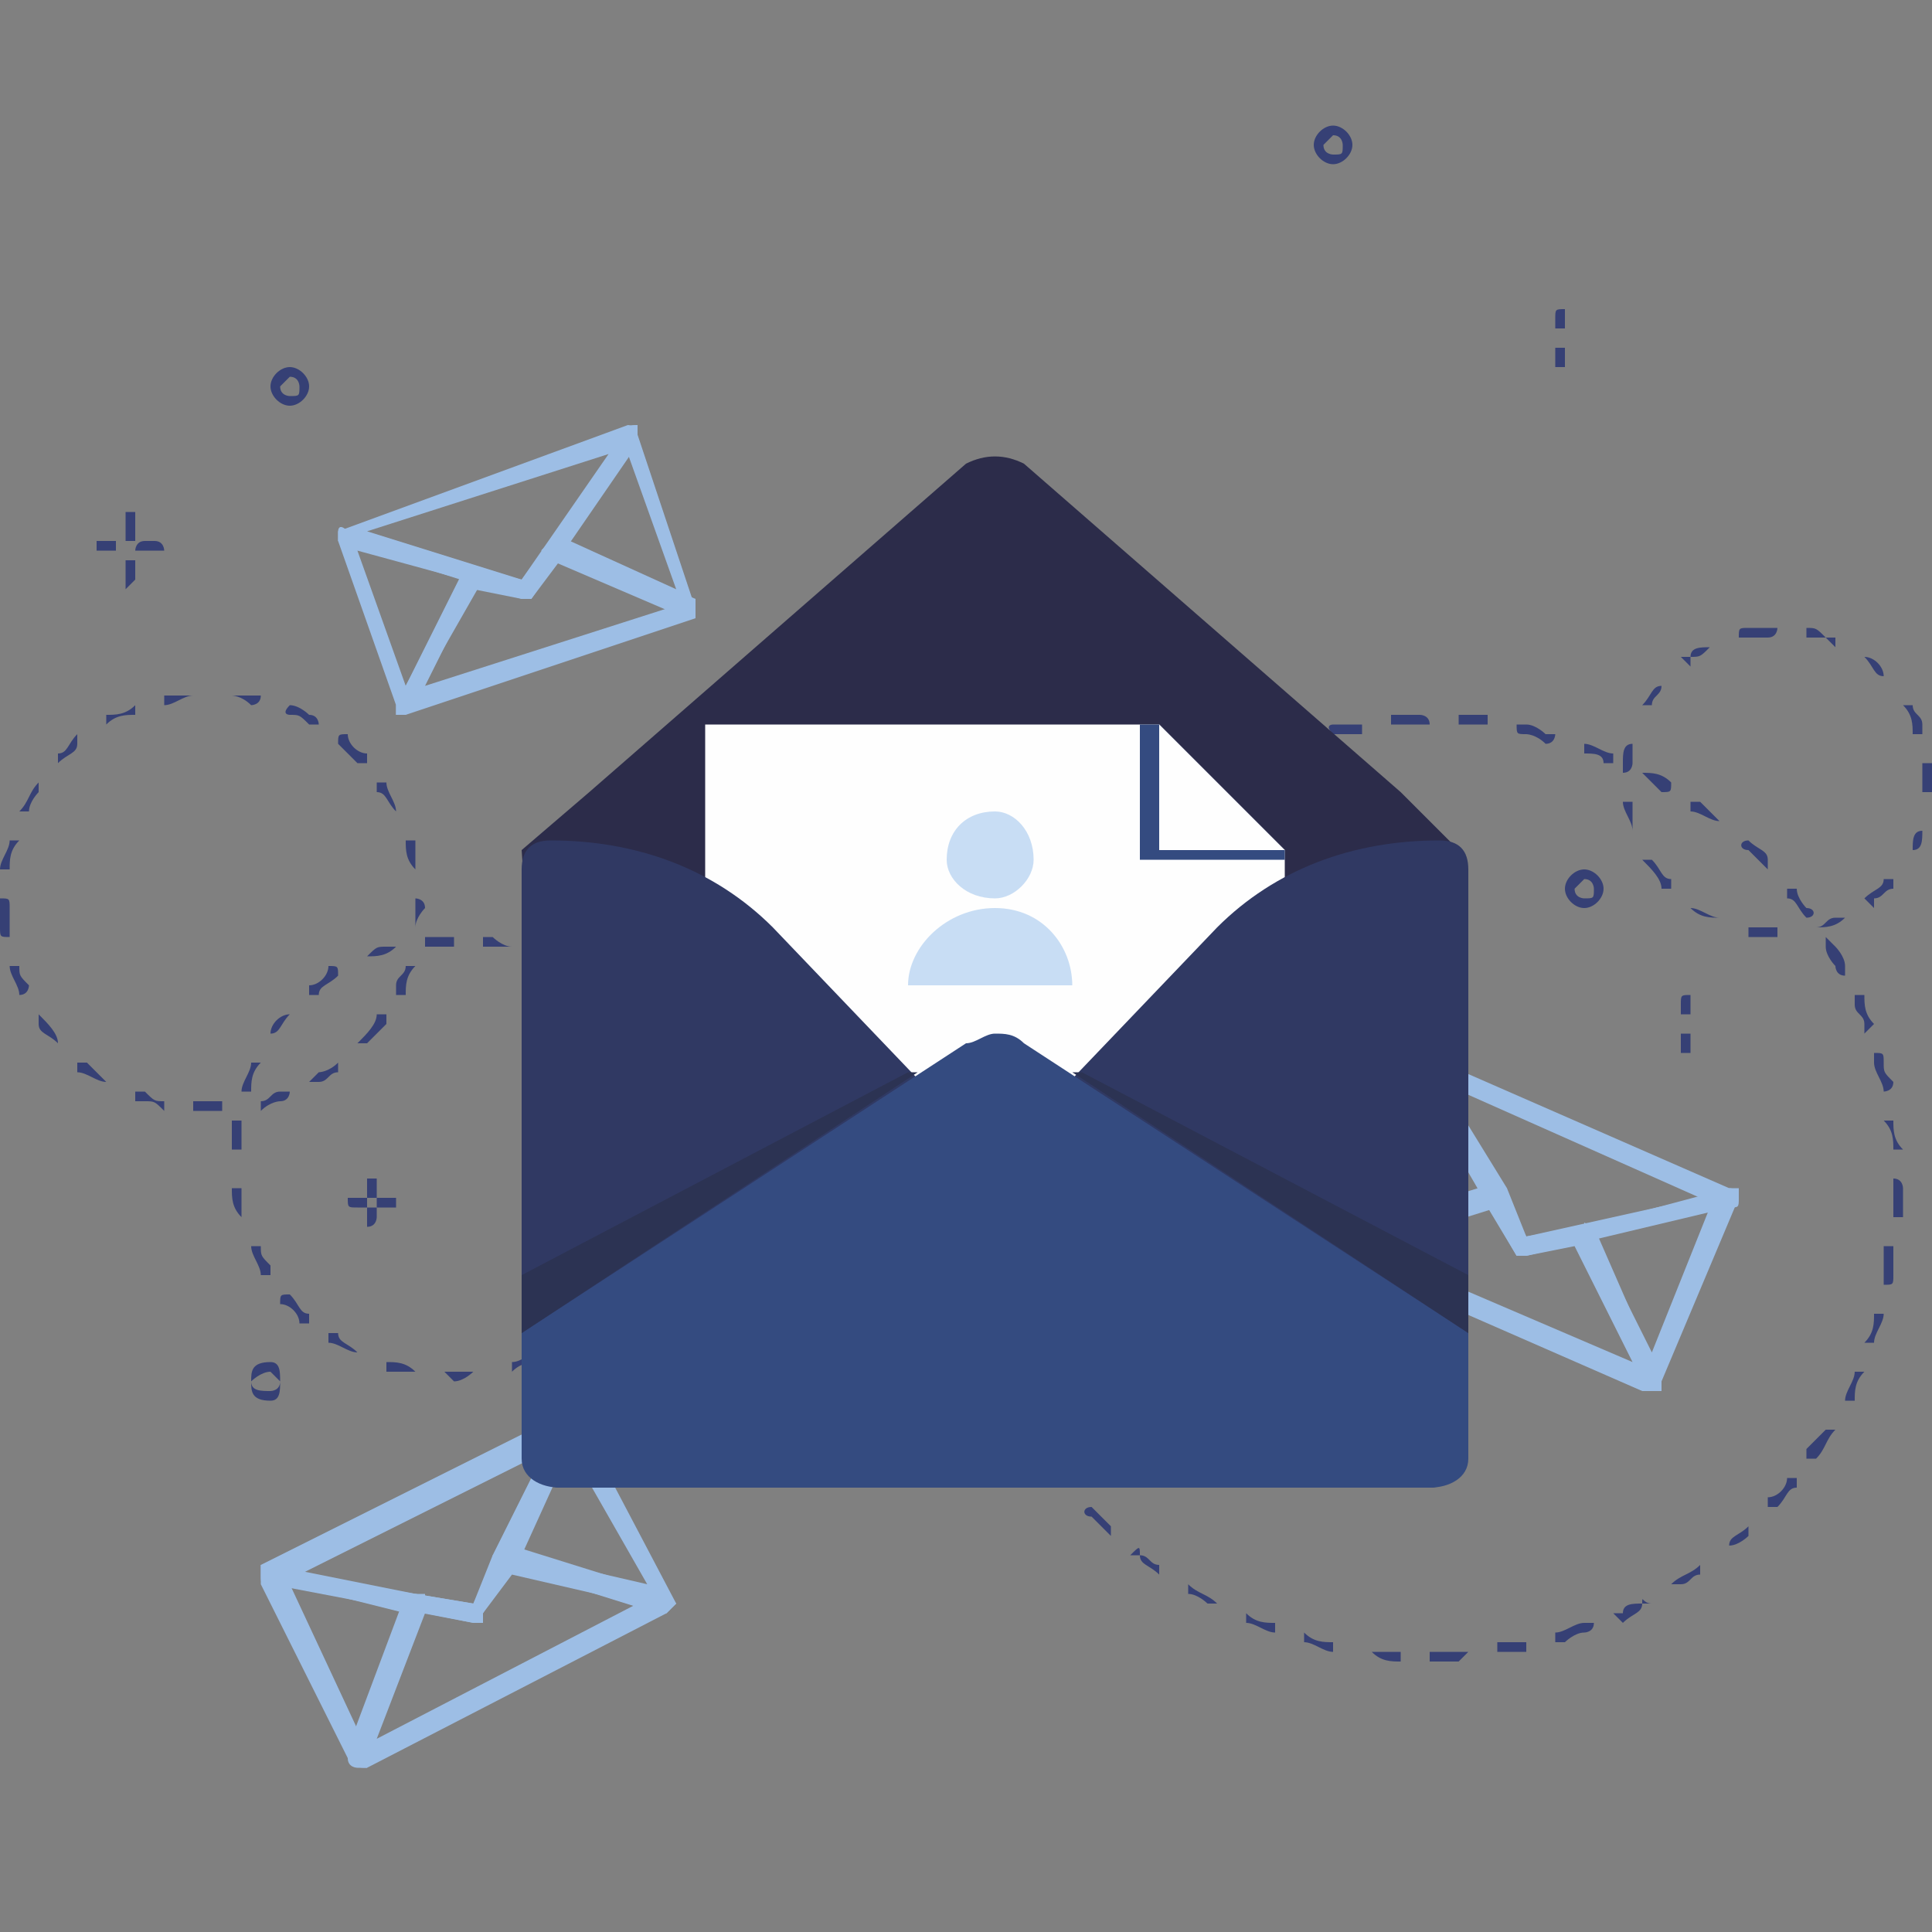 <?xml version="1.0" encoding="UTF-8"?>
<!DOCTYPE svg PUBLIC "-//W3C//DTD SVG 1.1//EN" "http://www.w3.org/Graphics/SVG/1.1/DTD/svg11.dtd">
<!-- Creator: CorelDRAW X8 -->
<svg xmlns="http://www.w3.org/2000/svg" xml:space="preserve" width="200px" height="200px" version="1.1" style="shape-rendering:geometricPrecision; text-rendering:geometricPrecision; image-rendering:optimizeQuality; fill-rule:evenodd; clip-rule:evenodd"
viewBox="0 0 200 200"
 xmlns:xlink="http://www.w3.org/1999/xlink">
 <rect x="0" y="0" width="200" height="200" fill="#808080" stroke="none"/>
 <defs>
  <style type="text/css">
   <![CDATA[
    .fil0 {fill:none}
    .fil4 {fill:#FEFEFE;fill-rule:nonzero}
    .fil8 {fill:#C8DDF4;fill-rule:nonzero}
    .fil1 {fill:#9DBEE5;fill-rule:nonzero}
    .fil5 {fill:#344B80;fill-rule:nonzero}
    .fil2 {fill:#364075;fill-rule:nonzero}
    .fil6 {fill:#303963;fill-rule:nonzero}
    .fil7 {fill:#2C3353;fill-rule:nonzero}
    .fil3 {fill:#2C2C4A;fill-rule:nonzero}
   ]]>
  </style>
 </defs>
 <g id="Layer_x0020_1">
  <rect class="fil0" width="200" height="200"/>
  <rect class="fil0" width="200" height="200"/>
  <g id="_2530046608304">
   <path class="fil1" d="M44 71l25 -8 -11 -5 -3 4c0,0 -1,0 -1,0l-5 -1 -5 10zm28 -7l-30 10c-1,0 -1,0 -1,0 0,-1 0,-1 0,-1l7 -14c0,0 1,0 1,0l5 1 3 -4c0,0 0,0 1,0l14 6c0,0 0,1 0,1 0,0 0,1 0,1z"/>
   <path class="fil1" d="M37 57l5 14 6 -11 -11 -3zm5 17c0,0 0,0 -1,0 0,0 0,0 0,-1l-6 -17c0,-1 0,-1 0,-1 0,0 0,-1 1,0l13 4c0,0 1,0 1,0 0,1 0,1 0,1l-8 14c0,0 0,0 0,0z"/>
   <path class="fil1" d="M59 56l11 5 -5 -14 -6 9zm13 8c-1,0 -1,0 -1,0l-14 -6c0,0 0,-1 -1,-1 0,0 0,0 1,-1l8 -11c0,-1 0,-1 1,-1 0,0 0,1 0,1l6 18c0,0 0,0 0,1 0,0 0,0 0,0z"/>
   <path class="fil1" d="M38 55l16 5 9 -13 -25 8zm17 7c-1,0 -1,0 -1,0l-19 -6c0,0 0,0 0,-1 0,0 0,0 0,0l30 -11c0,0 1,0 1,1 0,0 0,0 0,1l-11 16c0,0 0,0 0,0z"/>
   <path class="fil1" d="M39 180l27 -14 -13 -3 -3 4c0,1 0,1 -1,1l-5 -1 -5 13zm30 -13l-31 16c-1,0 -1,0 -2,-1 0,0 0,0 0,-1l6 -16c1,0 1,0 1,0l6 1 2 -5c1,0 1,-1 2,-1l16 5c0,0 1,1 1,1 0,0 -1,1 -1,1z"/>
   <path class="fil1" d="M30 164l7 15 5 -12 -12 -3zm8 19c-1,0 -1,0 -1,0 0,0 -1,0 -1,-1l-9 -18c0,-1 0,-1 0,-2 0,0 1,0 1,0l15 3c1,0 1,0 1,0 0,1 0,1 0,1l-6 16c0,0 0,1 0,1z"/>
   <path class="fil1" d="M54 161l13 3 -8 -14 -5 11zm15 6c0,0 0,0 -1,0l-16 -5c0,0 -1,0 -1,0 0,0 0,-1 0,-1l7 -14c1,0 1,-1 1,-1 1,0 1,1 1,1l10 19c0,0 0,0 -1,1 0,0 0,0 0,0z"/>
   <path class="fil1" d="M31 163l18 3 8 -16 -26 13zm19 5c0,0 -1,0 -1,0l-21 -4c-1,0 -1,0 -1,-1 0,0 0,-1 0,-1l32 -16c0,0 1,0 1,1 0,0 1,0 0,1l-10 19c0,1 0,1 0,1z"/>
   <path class="fil1" d="M141 129l28 12 -6 -12 -5 1c0,0 -1,0 -1,0l-3 -5 -13 4zm29 15l-32 -14c0,0 0,0 0,-1 0,0 0,-1 0,-1l16 -5c1,0 1,0 2,0l2 5 6 -1c0,-1 0,0 1,0l7 16c0,0 0,0 0,1 -1,0 -1,0 -2,0z"/>
   <path class="fil1" d="M147 112l-7 15 13 -4 -6 -11zm-9 18c0,0 0,0 0,0 0,0 -1,-1 0,-1l8 -19c0,-1 0,-1 1,-1 0,0 0,0 1,1l8 13c0,0 0,1 0,1 0,0 -1,1 -1,1l-16 5c0,0 -1,0 -1,0z"/>
   <path class="fil1" d="M165 128l6 12 6 -15 -12 3zm5 16c0,0 0,0 0,-1l-7 -15c0,0 0,-1 0,-1 0,0 0,0 1,0l15 -4c0,0 1,0 1,0 0,1 0,1 0,1l-8 19c0,1 -1,1 -1,1 0,0 -1,0 -1,0z"/>
   <path class="fil1" d="M149 112l9 16 18 -4 -27 -12zm8 18c0,0 0,0 0,0l-11 -19c0,-1 0,-1 0,-2 0,0 1,0 1,0l32 14c1,0 1,1 1,1 0,1 0,1 -1,1l-21 5c0,0 0,0 -1,0z"/>
   <path class="fil2" d="M44 98c0,0 0,0 0,-1 0,0 0,0 0,0 1,0 2,0 3,0l0 0c0,0 0,0 0,0 0,0 0,1 0,1l0 0c-1,0 -2,0 -3,0 0,0 0,0 0,0zm9 0c0,0 0,0 0,0 -1,0 -2,0 -3,0 0,0 0,0 0,-1 0,0 0,0 1,0 0,0 1,1 2,1 0,0 1,0 0,0 0,0 0,0 0,0zm-15 1c0,0 0,0 0,0 0,0 0,0 0,0 1,-1 1,-1 2,-1 1,0 1,0 1,0 0,0 0,0 0,0 -1,1 -2,1 -3,1 0,0 0,0 0,0zm21 2c0,0 0,0 0,0 -1,0 -2,-1 -3,-1 0,0 0,-1 0,-1 0,0 1,0 1,0 1,1 1,1 2,1 0,1 0,1 0,1 0,0 0,0 0,0zm-27 2c0,0 0,0 0,0 0,-1 0,-1 0,-1 1,0 2,-1 2,-2 1,0 1,0 1,1 0,0 0,0 0,0 -1,1 -2,1 -2,2 0,0 0,0 -1,0zm32 2c0,0 0,0 0,0 -1,0 -2,-1 -2,-2 0,0 0,0 0,0 0,0 0,0 0,0 1,0 1,1 2,2 0,0 0,0 0,0 0,0 0,0 0,0zm-36 2c0,0 0,0 0,0 0,0 0,0 0,0 0,-1 1,-2 2,-2 0,0 0,0 0,0 0,0 0,0 0,0 -1,1 -1,2 -2,2 0,0 0,0 0,0zm39 4c0,0 0,0 0,0 0,-1 -1,-2 -1,-3 0,0 0,0 0,0 0,0 0,0 0,0 1,1 1,1 2,2 0,0 0,1 -1,1 0,0 0,0 0,0zm-42 2c0,0 0,0 0,0 0,0 0,0 0,0l0 0c0,-1 1,-2 1,-3 0,0 0,0 0,0 1,0 1,0 1,0 -1,1 -1,2 -1,3l0 0c0,0 -1,0 -1,0zm44 4c0,0 0,0 0,0 0,-1 -1,-2 -1,-3 0,0 0,0 0,0 1,0 1,0 1,0 0,1 0,2 0,2 0,1 0,1 0,1 0,0 0,0 0,0zm-45 2l0 0c0,0 0,0 0,0 0,-1 0,-2 0,-3 0,0 0,0 1,0 0,0 0,0 0,1 0,0 0,1 0,2 0,0 -1,0 -1,0zm45 4c0,0 0,0 0,0 0,0 0,0 0,0 0,-1 0,-2 0,-3 0,0 0,0 0,0 0,0 1,0 1,0 0,1 0,2 -1,3 0,0 0,0 0,0zm-44 3c0,0 0,0 0,0 -1,-1 -1,-2 -1,-3 0,0 0,0 0,0 1,0 1,0 1,0 0,1 0,2 0,2 0,1 0,1 0,1 0,0 0,0 0,0zm42 3c0,0 0,0 0,0 0,0 0,0 0,0 0,-1 1,-2 1,-3l0 0c0,0 0,0 0,0 0,0 1,0 1,1l0 0c-1,1 -1,1 -1,2 -1,0 -1,0 -1,0zm-39 3c-1,0 -1,0 -1,0 0,-1 -1,-2 -1,-3 0,0 0,0 0,0 0,0 1,0 1,0 0,1 0,1 1,2 0,0 0,1 0,1 0,0 0,0 0,0zm36 3c0,0 0,0 0,0 -1,0 -1,-1 0,-1 0,0 1,-1 1,-2 0,0 0,0 1,0 0,0 0,0 0,1 -1,0 -1,1 -2,2 0,0 0,0 0,0zm-32 2c0,0 -1,0 -1,0 0,-1 -1,-2 -2,-2 0,-1 0,-1 1,-1 0,0 0,0 0,0 1,1 1,2 2,2 0,0 0,0 0,1 0,0 0,0 0,0zm27 2c0,0 0,0 0,0 0,0 0,-1 0,-1 0,0 1,-1 2,-1 0,0 0,0 0,0 0,0 0,0 0,0 0,1 -1,1 -2,2 0,0 0,0 0,0zm-22 1c0,0 0,0 0,0 -1,0 -2,-1 -3,-1 0,0 0,0 0,-1 0,0 1,0 1,0 0,1 1,1 2,2 0,0 0,0 0,0 0,0 0,0 0,0zm16 2c0,0 0,0 0,-1 0,0 0,0 0,0 1,0 2,-1 2,-1 1,0 1,0 1,0 0,0 0,1 0,1 -1,0 -2,0 -3,1 0,0 0,0 0,0zm-10 0c0,0 0,0 0,0 -1,0 -2,0 -3,0 0,0 0,-1 0,-1 0,0 0,0 0,0 1,0 2,0 3,1 0,0 0,0 0,0 0,0 0,0 0,0zm4 1l0 0c0,0 -1,-1 -1,-1 0,0 1,0 1,0l0 0c1,0 2,0 2,0 1,0 1,0 1,0 0,0 0,0 -1,0 0,0 -1,1 -2,1z"/>
   <path class="fil2" d="M145 75c-1,0 -1,0 -1,0 0,-1 0,-1 0,-1 1,0 2,0 3,0 0,0 1,0 1,1 0,0 0,0 -1,0 -1,0 -2,0 -2,0l0 0zm9 0c0,0 0,0 0,0 -1,0 -2,0 -3,0 0,0 0,0 0,0 0,-1 0,-1 0,-1 1,0 2,0 3,0 0,1 0,1 0,1 0,0 0,0 0,0zm-16 1c0,0 0,0 0,0 -1,-1 0,-1 0,-1 1,0 2,0 3,0 0,0 0,0 0,0 0,0 0,0 0,1 -1,0 -2,0 -3,0 0,0 0,0 0,0zm22 1c0,0 0,0 0,0 -1,-1 -2,-1 -2,-1 -1,0 -1,0 -1,-1 0,0 1,0 1,0 1,0 2,1 2,1 1,0 1,0 1,0 0,0 0,1 -1,1zm-28 1c-1,0 -1,0 -1,0 0,-1 0,-1 0,-1 1,0 2,-1 3,-1 0,0 1,0 1,0 0,1 0,1 -1,1 -1,0 -1,0 -2,1 0,0 0,0 0,0zm35 1c0,0 -1,0 -1,0 0,-1 -1,-1 -2,-1 0,0 0,-1 0,-1 0,0 0,0 0,0 1,0 2,1 3,1 0,0 0,0 0,0 0,1 0,1 0,1zm-41 1c-1,0 -1,0 -1,0 0,0 0,0 0,0 1,-1 2,-1 3,-2 0,0 0,0 0,1 1,0 0,0 0,0 -1,1 -1,1 -2,1 0,0 0,0 0,0zm46 2c0,0 0,0 0,0 -1,-1 -1,-1 -2,-2 0,0 0,0 0,0 0,0 0,-1 0,0 1,0 2,0 3,1 0,0 0,0 0,0 0,1 0,1 -1,1zm-52 2c0,0 0,0 0,0 -1,-1 -1,-1 0,-1 0,0 1,-1 2,-1 0,-1 0,-1 1,0 0,0 0,0 -1,0 0,1 -1,1 -2,2 0,0 0,0 0,0zm58 1c0,0 0,0 0,0 -1,0 -2,-1 -3,-1 0,0 0,-1 0,-1 1,0 1,0 1,0 1,1 1,1 2,2 0,0 0,0 0,0 0,0 0,0 0,0zm-63 3c0,0 0,0 -1,0 0,0 0,-1 1,-1 0,0 1,-1 2,-2 0,0 0,0 0,1 0,0 0,0 0,0 -1,1 -1,1 -2,2 0,0 0,0 0,0zm68 2c0,0 0,0 0,0 -1,-1 -2,-2 -2,-2 -1,0 -1,-1 0,-1 0,0 0,0 0,0 1,1 2,1 2,2 0,0 0,1 0,1 0,0 0,0 0,0zm-73 3c0,0 0,0 0,0 0,0 0,-1 0,-1 1,-1 1,-1 2,-2 0,0 0,0 0,0 1,0 1,0 0,1 0,0 -1,1 -1,2 0,0 -1,0 -1,0zm77 2c0,0 0,0 0,0 -1,-1 -1,-2 -2,-2 0,-1 0,-1 0,-1 0,0 1,0 1,0 0,1 1,2 1,2 1,0 1,1 0,1 0,0 0,0 0,0zm-81 3c0,0 0,0 0,0 0,0 0,0 0,0 1,-1 1,-2 2,-3 0,0 0,0 0,0 0,0 0,1 0,1 0,1 -1,1 -1,2 0,0 0,0 -1,0zm85 3c-1,0 -1,-1 -1,-1 0,0 -1,-1 -1,-2 0,0 0,-1 0,-1 0,0 0,0 1,1 0,0 1,1 1,2 0,0 0,0 0,1 0,0 0,0 0,0zm-88 3c0,0 0,0 0,0 0,0 0,0 0,0 0,-1 1,-2 1,-3 0,0 1,0 1,0 0,0 0,0 0,0 0,1 -1,2 -1,3 0,0 0,0 -1,0zm90 3c0,0 0,-1 0,-1 0,-1 -1,-1 -1,-2 0,0 0,-1 0,-1 0,0 1,0 1,0 0,1 0,2 1,3 0,0 0,0 -1,1 0,0 0,0 0,0zm-92 3c0,0 0,0 0,0 0,0 0,0 0,0 0,-1 0,-2 1,-3 0,0 0,0 0,0 0,0 1,0 0,0 0,1 0,2 0,3 0,0 -1,0 -1,0zm94 3c0,0 0,0 0,0 0,-1 -1,-2 -1,-3 0,0 0,-1 0,-1 1,0 1,0 1,1 0,1 0,1 1,2 0,1 -1,1 -1,1 0,0 0,0 0,0zm-95 4c0,0 0,0 0,0 0,0 -1,0 -1,-1 1,-1 1,-1 1,-2 0,-1 0,-1 0,-1 1,0 1,1 1,1 0,1 -1,2 -1,2 0,1 0,1 0,1zm96 2c0,0 0,0 0,0 0,-1 0,-2 -1,-3 0,0 1,0 1,0 0,0 0,0 0,0 0,1 0,2 1,3 0,0 -1,0 -1,0l0 0zm-97 4c0,0 0,0 0,0l0 0c0,-1 0,-2 0,-3 0,0 0,0 1,0 0,0 0,0 0,0 0,1 0,2 0,3l0 0c0,0 0,0 -1,0l0 0zm97 3l0 0c0,0 0,0 0,0 0,-1 0,-2 0,-3l0 0c0,0 0,-1 0,-1l0 0c1,0 1,1 1,1l0 0c0,1 0,2 0,3 0,0 -1,0 -1,0zm-96 4c0,0 0,0 -1,0 0,-1 0,-2 0,-3 0,0 0,-1 1,-1 0,0 0,1 0,1 0,1 0,2 0,3 0,0 0,0 0,0 0,0 0,0 0,0zm95 3c0,0 0,0 0,0 0,0 0,-1 0,-1 0,-1 0,-2 0,-3 0,0 1,0 1,0 0,0 0,0 0,1 0,1 0,1 0,2 0,1 0,1 -1,1zm-94 3c0,0 0,0 0,0 0,-1 -1,-2 -1,-3 0,0 0,0 1,0 0,0 0,0 0,0 0,1 0,2 1,3 0,0 0,0 -1,0 0,0 0,0 0,0zm93 3c0,0 0,0 0,0 -1,0 -1,0 -1,0 1,-1 1,-2 1,-3 0,0 0,0 1,0 0,0 0,0 0,0 0,1 -1,2 -1,3 0,0 0,0 0,0zm-91 4c0,0 0,0 0,-1 0,0 -1,-1 -1,-2 0,0 0,-1 0,-1 1,0 1,0 1,1 0,0 1,1 1,2 0,0 0,1 0,1 0,0 0,0 -1,0zm88 2c0,0 0,0 0,0 0,0 0,0 0,0 0,-1 1,-2 1,-3 0,0 0,0 0,0 1,0 1,0 1,0 -1,1 -1,2 -1,3 -1,0 -1,0 -1,0zm-84 4c-1,0 -1,-1 -1,-1 0,0 -1,-1 -1,-2 0,0 0,-1 0,-1 0,0 0,0 1,1 0,0 0,1 1,2 0,0 0,0 0,1 0,0 0,0 0,0zm81 2c0,0 0,0 -1,0 0,0 0,-1 0,-1 1,-1 1,-1 2,-2 0,0 0,0 0,0 1,0 1,0 1,0 -1,1 -1,2 -2,3 0,0 0,0 0,0zm-78 3c0,0 0,0 0,0 -1,-1 -1,-2 -2,-2 0,-1 0,-1 0,-1 1,0 1,0 1,0 1,1 1,2 2,2 0,0 0,1 0,1 0,0 -1,0 -1,0zm74 2c0,0 -1,0 -1,0 0,0 0,-1 0,-1 1,0 2,-1 2,-2 0,0 1,0 1,0 0,0 0,1 0,1 -1,0 -1,1 -2,2 0,0 0,0 0,0zm-69 3c0,0 0,0 0,0 -1,-1 -2,-2 -2,-2 -1,0 -1,-1 0,-1 0,0 0,0 0,0 1,1 1,1 2,2 0,0 0,0 0,1 0,0 0,0 0,0zm64 2c0,0 0,0 0,-1 -1,0 -1,0 0,0 0,-1 1,-1 2,-2 0,0 0,0 0,0 0,0 0,0 0,1 0,0 -1,1 -2,1 0,1 0,1 0,1zm-59 2c0,0 0,0 0,0 -1,-1 -2,-1 -2,-2 -1,0 -1,0 -1,0 1,-1 1,-1 1,0 1,0 1,1 2,1 0,0 0,1 0,1 0,0 0,0 0,0zm54 1c-1,0 -1,0 -1,0 0,0 0,0 0,0 1,-1 2,-1 3,-2 0,0 0,0 0,0 0,0 0,1 0,1 -1,0 -1,1 -2,1 0,0 0,0 0,0zm-48 2c0,0 -1,0 -1,0 0,0 -1,-1 -2,-1 0,0 0,0 0,-1 0,0 0,0 0,0 1,1 2,1 3,2 0,0 0,0 0,0 0,0 0,0 0,0zm42 2c0,0 -1,-1 -1,-1 0,0 0,0 1,0 0,-1 1,-1 2,-1 0,-1 0,0 1,0 0,0 0,0 -1,0 0,1 -1,1 -2,2 0,0 0,0 0,0zm-36 1c0,0 0,0 0,0 -1,0 -2,-1 -3,-1 0,0 0,0 0,-1 0,0 0,0 0,0 1,1 2,1 3,1 0,0 0,1 0,1 0,0 0,0 0,0zm29 1c0,0 0,0 0,0 0,-1 0,-1 0,-1 1,0 2,-1 3,-1 0,0 0,0 1,0 0,1 -1,1 -1,1 -1,0 -2,1 -2,1 0,0 0,0 -1,0zm-23 1c0,0 0,0 0,0 -1,0 -2,-1 -3,-1 0,0 0,0 0,0 0,-1 0,-1 0,-1 1,1 2,1 3,1 0,0 1,0 0,0 0,1 0,1 0,1zm17 0c0,0 0,0 0,0 0,0 0,-1 0,-1 1,0 2,0 3,0 0,0 0,0 0,0 0,1 0,1 0,1 -1,0 -2,0 -3,0 0,0 0,0 0,0zm-10 1l0 0c-1,0 -2,0 -3,-1 0,0 -1,0 -1,0 0,0 1,0 1,0 1,0 2,0 3,0 0,0 0,0 0,0 0,1 0,1 0,1zm3 0c0,0 0,0 0,-1 0,0 0,0 0,0 1,0 2,0 3,0 0,0 1,0 1,0 0,0 -1,1 -1,1 -1,0 -2,0 -3,0l0 0z"/>
   <path class="fil2" d="M10 56l2 0c0,0 0,1 0,1 0,0 0,0 0,0l-2 0c0,0 0,0 0,0 0,0 0,0 0,0 0,0 0,-1 0,-1z"/>
   <path class="fil2" d="M17 57c0,0 0,0 0,0 0,0 -1,0 -1,0l-1 0c-1,0 -1,0 -1,0 0,0 0,-1 1,-1l1 0c1,0 1,1 1,1z"/>
   <path class="fil2" d="M14 54l0 2c0,0 -1,0 -1,0 0,0 0,0 0,0l0 -2c0,0 0,-1 0,-1 0,0 0,0 1,0 0,1 0,1 0,1z"/>
   <path class="fil2" d="M13 58l0 0c0,0 1,0 1,0l0 2c0,0 -1,1 -1,1 0,0 0,-1 0,-1 0,0 0,0 0,0l0 -2c0,0 0,0 0,0z"/>
   <path class="fil2" d="M30 41c0,0 -1,0 -1,-1 0,0 1,-1 1,-1 1,0 1,1 1,1 0,1 0,1 -1,1zm0 -3c-1,0 -2,1 -2,2 0,1 1,2 2,2 1,0 2,-1 2,-2 0,-1 -1,-2 -2,-2z"/>
   <path class="fil2" d="M28 144c-1,0 -2,0 -2,-1 0,0 1,-1 2,-1 0,0 1,1 1,1 0,1 -1,1 -1,1zm0 -3c-2,0 -2,1 -2,2 0,1 0,2 2,2 1,0 1,-1 1,-2 0,-1 0,-2 -1,-2z"/>
   <path class="fil2" d="M37 124l1 0c0,0 0,0 0,0 0,1 0,1 0,1l-1 0c-1,0 -1,0 -1,-1 0,0 0,0 0,0 0,0 0,0 1,0z"/>
   <path class="fil2" d="M41 124c0,0 0,1 0,1 0,0 -1,0 -1,0l-1 0c0,0 0,0 0,-1 0,0 0,0 0,0l1 0c1,0 1,0 1,0z"/>
   <path class="fil2" d="M39 122l0 2c0,0 0,0 -1,0 0,0 0,0 0,0l0 -2c0,0 0,0 0,0 1,0 1,0 1,0 0,0 0,0 0,0z"/>
   <path class="fil2" d="M38 125l0 0c1,0 1,0 1,0l0 1c0,0 0,1 -1,1 0,0 0,0 0,-1 0,0 0,0 0,0l0 -1c0,0 0,0 0,0z"/>
   <path class="fil2" d="M164 93c0,0 -1,0 -1,-1 0,0 1,-1 1,-1 1,0 1,1 1,1 0,1 0,1 -1,1zm0 -3c-1,0 -2,1 -2,2 0,1 1,2 2,2 1,0 2,-1 2,-2 0,-1 -1,-2 -2,-2z"/>
   <path class="fil2" d="M172 106l2 0c0,0 0,0 0,0 0,0 0,0 0,0l-2 0c0,0 0,0 0,0 0,0 0,0 0,0 0,0 0,0 0,0z"/>
   <path class="fil2" d="M177 106c0,0 0,0 0,0 0,0 0,0 0,0l-1 0c-1,0 -1,0 -1,0 0,0 0,0 1,0l1 0c0,0 0,0 0,0z"/>
   <path class="fil2" d="M175 104l0 1c0,0 0,0 0,0 -1,0 -1,0 -1,0l0 -1c0,-1 0,-1 1,-1 0,0 0,0 0,0 0,0 0,1 0,1z"/>
   <path class="fil2" d="M175 107l0 0c0,0 0,0 0,0l0 1c0,1 0,1 0,1 -1,0 -1,0 -1,0 0,0 0,-1 0,-1l0 -1c0,0 0,0 1,0z"/>
   <path class="fil2" d="M159 184l1 0c0,0 0,0 0,0 0,0 0,0 0,0l-1 0c-1,0 -1,0 -1,0 0,0 0,0 0,0 0,0 0,0 1,0z"/>
   <path class="fil2" d="M164 184c0,0 0,0 0,0 -1,0 -1,0 -1,0l-1 0c0,0 0,0 0,0 0,0 0,0 0,0l1 0c0,0 1,0 1,0z"/>
   <path class="fil2" d="M161 182l0 1c0,0 0,0 0,0 0,0 0,0 0,0l0 -1c0,-1 0,-1 0,-1 0,0 0,0 0,0 0,0 0,1 0,1z"/>
   <path class="fil2" d="M161 185l0 0c0,0 0,0 0,0l0 1c0,1 0,1 0,1 0,0 0,0 0,0 0,0 0,-1 0,-1l0 -1c0,0 0,0 0,0z"/>
   <path class="fil2" d="M138 16c0,0 -1,0 -1,-1 0,0 1,-1 1,-1 1,0 1,1 1,1 0,1 0,1 -1,1zm0 -3c-1,0 -2,1 -2,2 0,1 1,2 2,2 1,0 2,-1 2,-2 0,-1 -1,-2 -2,-2z"/>
   <path class="fil2" d="M159 35l2 0c0,0 0,0 0,0 0,0 0,0 0,0l-2 0c0,0 0,0 0,0 0,0 0,0 0,0 0,0 0,0 0,0z"/>
   <path class="fil2" d="M164 35c0,0 0,0 0,0 0,0 0,0 0,0l-1 0c-1,0 -1,0 -1,0 0,0 0,0 1,0l1 0c0,0 0,0 0,0z"/>
   <path class="fil2" d="M162 33l0 1c0,0 0,0 0,0 -1,0 -1,0 -1,0l0 -1c0,-1 0,-1 1,-1 0,0 0,0 0,0 0,0 0,1 0,1z"/>
   <path class="fil2" d="M162 36l0 0c0,0 0,0 0,0l0 1c0,1 0,1 0,1 -1,0 -1,0 -1,0 0,0 0,-1 0,-1l0 -1c0,0 0,0 1,0z"/>
   <path class="fil2" d="M181 66c0,0 -1,0 -1,0 0,-1 0,-1 1,-1 1,0 1,0 2,0 1,0 1,0 1,0 0,0 0,1 -1,1 0,0 -1,0 -2,0 0,0 0,0 0,0zm9 1c0,0 0,0 0,0 -1,-1 -1,-1 -1,-1 -1,0 -1,0 -2,0 0,0 0,0 0,-1 0,0 0,0 0,0 1,0 1,0 2,1 0,0 1,0 1,0 0,0 0,0 0,0 0,1 0,1 0,1zm-15 2c0,0 0,0 -1,-1 0,0 0,0 1,0 0,-1 1,-1 2,-1 0,-1 0,0 0,0 0,0 0,0 0,0 -1,1 -1,1 -2,1 0,1 0,1 0,1zm20 1c0,0 0,0 0,0 -1,0 -1,-1 -2,-2 0,0 0,0 0,0 0,0 0,0 0,0 1,0 2,1 2,2 1,0 1,0 0,0 0,0 0,0 0,0zm-25 3c0,0 0,0 0,0 0,0 0,0 0,0 1,-1 1,-2 2,-2 0,-1 0,-1 0,0 0,0 0,0 0,0 0,1 -1,1 -1,2 0,0 0,0 -1,0zm29 3c0,0 -1,0 -1,0 0,-1 0,-2 -1,-3 0,0 0,0 0,0 1,0 1,0 1,0 0,1 1,1 1,2 0,1 0,1 0,1 0,0 0,0 0,0zm-31 4l0 0c0,0 0,-1 0,-1 0,-1 0,-2 1,-2 0,-1 0,-1 0,-1 0,0 0,1 0,1 0,1 0,1 0,2 0,0 0,1 -1,1zm32 2l0 0c-1,0 -1,0 -1,0 0,0 0,-1 0,-1 0,-1 0,-1 0,-2 0,0 0,0 1,0 0,0 0,0 0,0 0,1 0,1 0,2 0,0 0,1 0,1 0,0 0,0 0,0zm-31 4c0,0 0,0 0,0 0,-1 -1,-2 -1,-3 0,0 0,0 0,0 1,0 1,0 1,0 0,1 0,2 0,3 1,0 0,0 0,0 0,0 0,0 0,0zm29 3c0,0 0,-1 0,-1 0,0 -1,0 0,0 0,-1 0,-2 1,-2l0 0c0,-1 0,-1 0,-1 0,0 0,1 0,1l0 0c0,1 0,2 -1,2 0,0 0,1 0,1zm-26 3c0,0 0,0 0,0 0,-1 -1,-2 -2,-3 0,0 0,0 1,0 0,0 0,0 0,0 1,1 1,2 2,2 0,0 0,1 0,1 0,0 -1,0 -1,0zm22 2c0,0 -1,-1 -1,-1 0,0 0,0 0,0 1,-1 2,-1 2,-2 1,0 1,0 1,0 0,0 0,0 0,1 -1,0 -1,1 -2,1 0,0 0,1 0,1zm-16 2c0,0 0,0 0,-1 -1,0 -2,0 -3,-1 0,0 0,0 0,0 0,0 0,0 0,0 1,0 2,1 3,1 0,0 0,0 0,0 0,0 0,1 0,1zm10 0c0,0 0,0 0,0 -1,0 0,0 0,0 1,0 1,-1 2,-1 0,0 1,0 1,0 0,0 0,0 0,0 -1,1 -2,1 -3,1 0,0 0,0 0,0zm-4 1c-1,0 -2,0 -3,0 0,0 0,-1 0,-1 0,0 0,0 0,0 1,0 2,0 3,0l0 0c0,0 0,0 0,1 0,0 0,0 0,0l0 0z"/>
   <path class="fil2" d="M26 73c0,0 0,0 0,0 -1,-1 -2,-1 -2,-1 -1,0 -1,0 -1,0 0,0 0,0 1,0 1,0 1,0 2,0 1,0 1,0 1,0 0,1 -1,1 -1,1zm-9 0c0,0 0,0 0,-1 0,0 0,0 0,0 1,0 2,0 3,0 0,0 0,0 0,0 0,0 0,0 0,0 -1,0 -2,1 -3,1 0,0 0,0 0,0zm15 2c0,0 0,0 0,0 -1,-1 -1,-1 -2,-1 0,0 -1,0 0,-1 0,0 0,0 0,0 1,0 2,1 2,1 1,0 1,1 1,1 -1,0 -1,0 -1,0zm-21 0c0,0 0,0 0,0 0,0 0,-1 0,-1 1,0 2,0 3,-1 0,0 0,0 0,0 0,1 0,1 0,1 -1,0 -2,0 -3,1 0,0 0,0 0,0zm26 4c0,0 0,0 0,0 -1,-1 -1,-1 -2,-2 0,0 0,0 0,0 0,-1 0,-1 1,-1 0,1 1,2 2,2 0,0 0,1 0,1 -1,0 -1,0 -1,0zm-31 0c0,0 0,0 0,0 0,0 0,-1 0,-1 1,0 1,-1 2,-2 0,0 0,0 0,1 1,0 1,0 0,0 0,1 -1,1 -2,2 0,0 0,0 0,0zm35 5c0,0 0,0 0,0 -1,-1 -1,-2 -2,-2 0,-1 0,-1 0,-1 1,0 1,0 1,0 0,1 1,2 1,3 0,0 0,0 0,0 0,0 0,0 0,0zm-38 0c0,0 -1,0 -1,0 0,0 0,0 0,0 1,-1 1,-2 2,-3 0,0 0,0 0,0 0,0 0,1 0,1 0,0 -1,1 -1,2 0,0 0,0 0,0zm40 6c0,0 0,0 0,0 -1,-1 -1,-2 -1,-3 0,0 0,0 0,0 0,0 1,0 1,0 0,1 0,2 0,3 0,0 0,0 0,0 0,0 0,0 0,0zm-42 0c0,0 0,0 0,0 -1,0 -1,0 -1,0 0,-1 1,-2 1,-3 0,0 0,0 0,0 0,0 1,0 1,0 -1,1 -1,2 -1,3 0,0 0,0 0,0zm42 7c0,0 0,0 0,0 0,0 0,-1 0,-1 0,-1 0,-2 0,-2 0,-1 0,-1 0,-1l0 0c0,0 1,0 1,1 0,0 -1,1 -1,2 0,0 0,1 0,1zm-42 0c-1,0 -1,0 -1,-1 0,-1 0,-1 0,-2 0,-1 0,-1 0,-1 1,0 1,0 1,1 0,0 0,1 0,2 0,0 0,1 0,1 0,0 0,0 0,0zm40 6c0,0 0,0 0,0 0,0 0,-1 0,-1 0,-1 1,-1 1,-2l0 0c0,0 0,0 0,0 0,0 1,0 1,0l0 0c-1,1 -1,2 -1,3 -1,0 -1,0 -1,0zm-39 0c0,0 0,0 0,0 0,-1 -1,-2 -1,-3 0,0 0,0 0,0 0,0 1,0 1,0 0,1 0,1 1,2 0,0 0,1 -1,1 0,0 0,0 0,0zm36 5c0,0 0,0 -1,0 0,0 0,0 0,0 1,-1 2,-2 2,-3 0,0 0,0 1,0 0,0 0,1 0,1 -1,1 -1,1 -2,2 0,0 0,0 0,0zm-32 0c0,0 0,0 0,0 -1,-1 -2,-1 -2,-2 0,0 0,-1 0,-1 0,0 0,0 0,0 1,1 2,2 2,3 0,0 0,0 0,0 0,0 0,0 0,0zm27 4c0,0 0,0 -1,0 0,0 0,0 1,-1 0,0 1,0 2,-1 0,0 0,0 0,0 0,0 0,0 0,1 -1,0 -1,1 -2,1 0,0 0,0 0,0zm-22 0c0,0 0,0 0,0 -1,0 -2,-1 -3,-1 0,-1 0,-1 0,-1 0,0 1,0 1,0 1,1 1,1 2,2 0,0 0,0 0,0 0,0 0,0 0,0zm16 3c0,0 0,-1 0,-1 -1,0 0,0 0,0 1,0 1,-1 2,-1 0,0 1,0 1,0 0,0 0,1 -1,1 0,0 -1,0 -2,1 0,0 0,0 0,0zm-10 0c0,0 0,0 0,0 -1,-1 -1,-1 -2,-1 0,0 -1,0 -1,0 0,0 0,-1 0,-1 0,0 0,0 0,0 1,0 1,0 1,0 1,1 1,1 2,1 0,0 0,0 0,0 0,0 0,1 0,1zm5 0c-1,0 -1,0 -2,0 0,0 0,0 0,0 0,0 0,-1 0,-1 1,0 1,0 2,0 0,0 1,0 1,0 0,0 0,1 0,1 0,0 0,0 0,0 0,0 -1,0 -1,0z"/>
   <path class="fil3" d="M151 88l-2 15 -1 2c0,3 -4,32 -7,32l-38 -27 -43 30c-2,0 -5,-32 -5,-34l0 -3 -1 -15 7 -6 39 -34c2,-1 4,-1 6,0l39 34 6 6z"/>
   <polygon class="fil4" points="133,88 133,133 73,133 73,75 120,75 "/>
   <polygon class="fil5" points="133,88 133,89 118,89 118,75 120,75 "/>
   <polygon class="fil4" points="133,88 120,88 120,75 "/>
   <path class="fil6" d="M104 119l22 -23c6,-6 14,-9 23,-9 2,0 3,1 3,3l0 60c0,2 -2,4 -4,4l-13 0 -31 -32c-1,-1 -1,-2 0,-3z"/>
   <path class="fil6" d="M102 119l-22 -23c-6,-6 -14,-9 -23,-9l0 0c-2,0 -3,1 -3,3l0 60c0,2 2,4 4,4l13 0 31 -32c1,-1 1,-2 0,-3z"/>
   <path class="fil5" d="M152 138l0 13c0,2 -2,3 -4,3l-90 0c-2,0 -4,-1 -4,-3l0 -13 46 -30c1,0 2,-1 3,-1 1,0 2,0 3,1l46 30z"/>
   <polygon class="fil7" points="54,132 94,111 95,111 54,138 "/>
   <polygon class="fil7" points="152,132 112,111 111,111 152,138 "/>
   <path class="fil8" d="M103 94c-5,0 -9,4 -9,8l17 0c0,-4 -3,-8 -8,-8z"/>
   <path class="fil8" d="M107 89c0,2 -2,4 -4,4 -3,0 -5,-2 -5,-4 0,-3 2,-5 5,-5 2,0 4,2 4,5z"/>
  </g>
 </g>
</svg>
